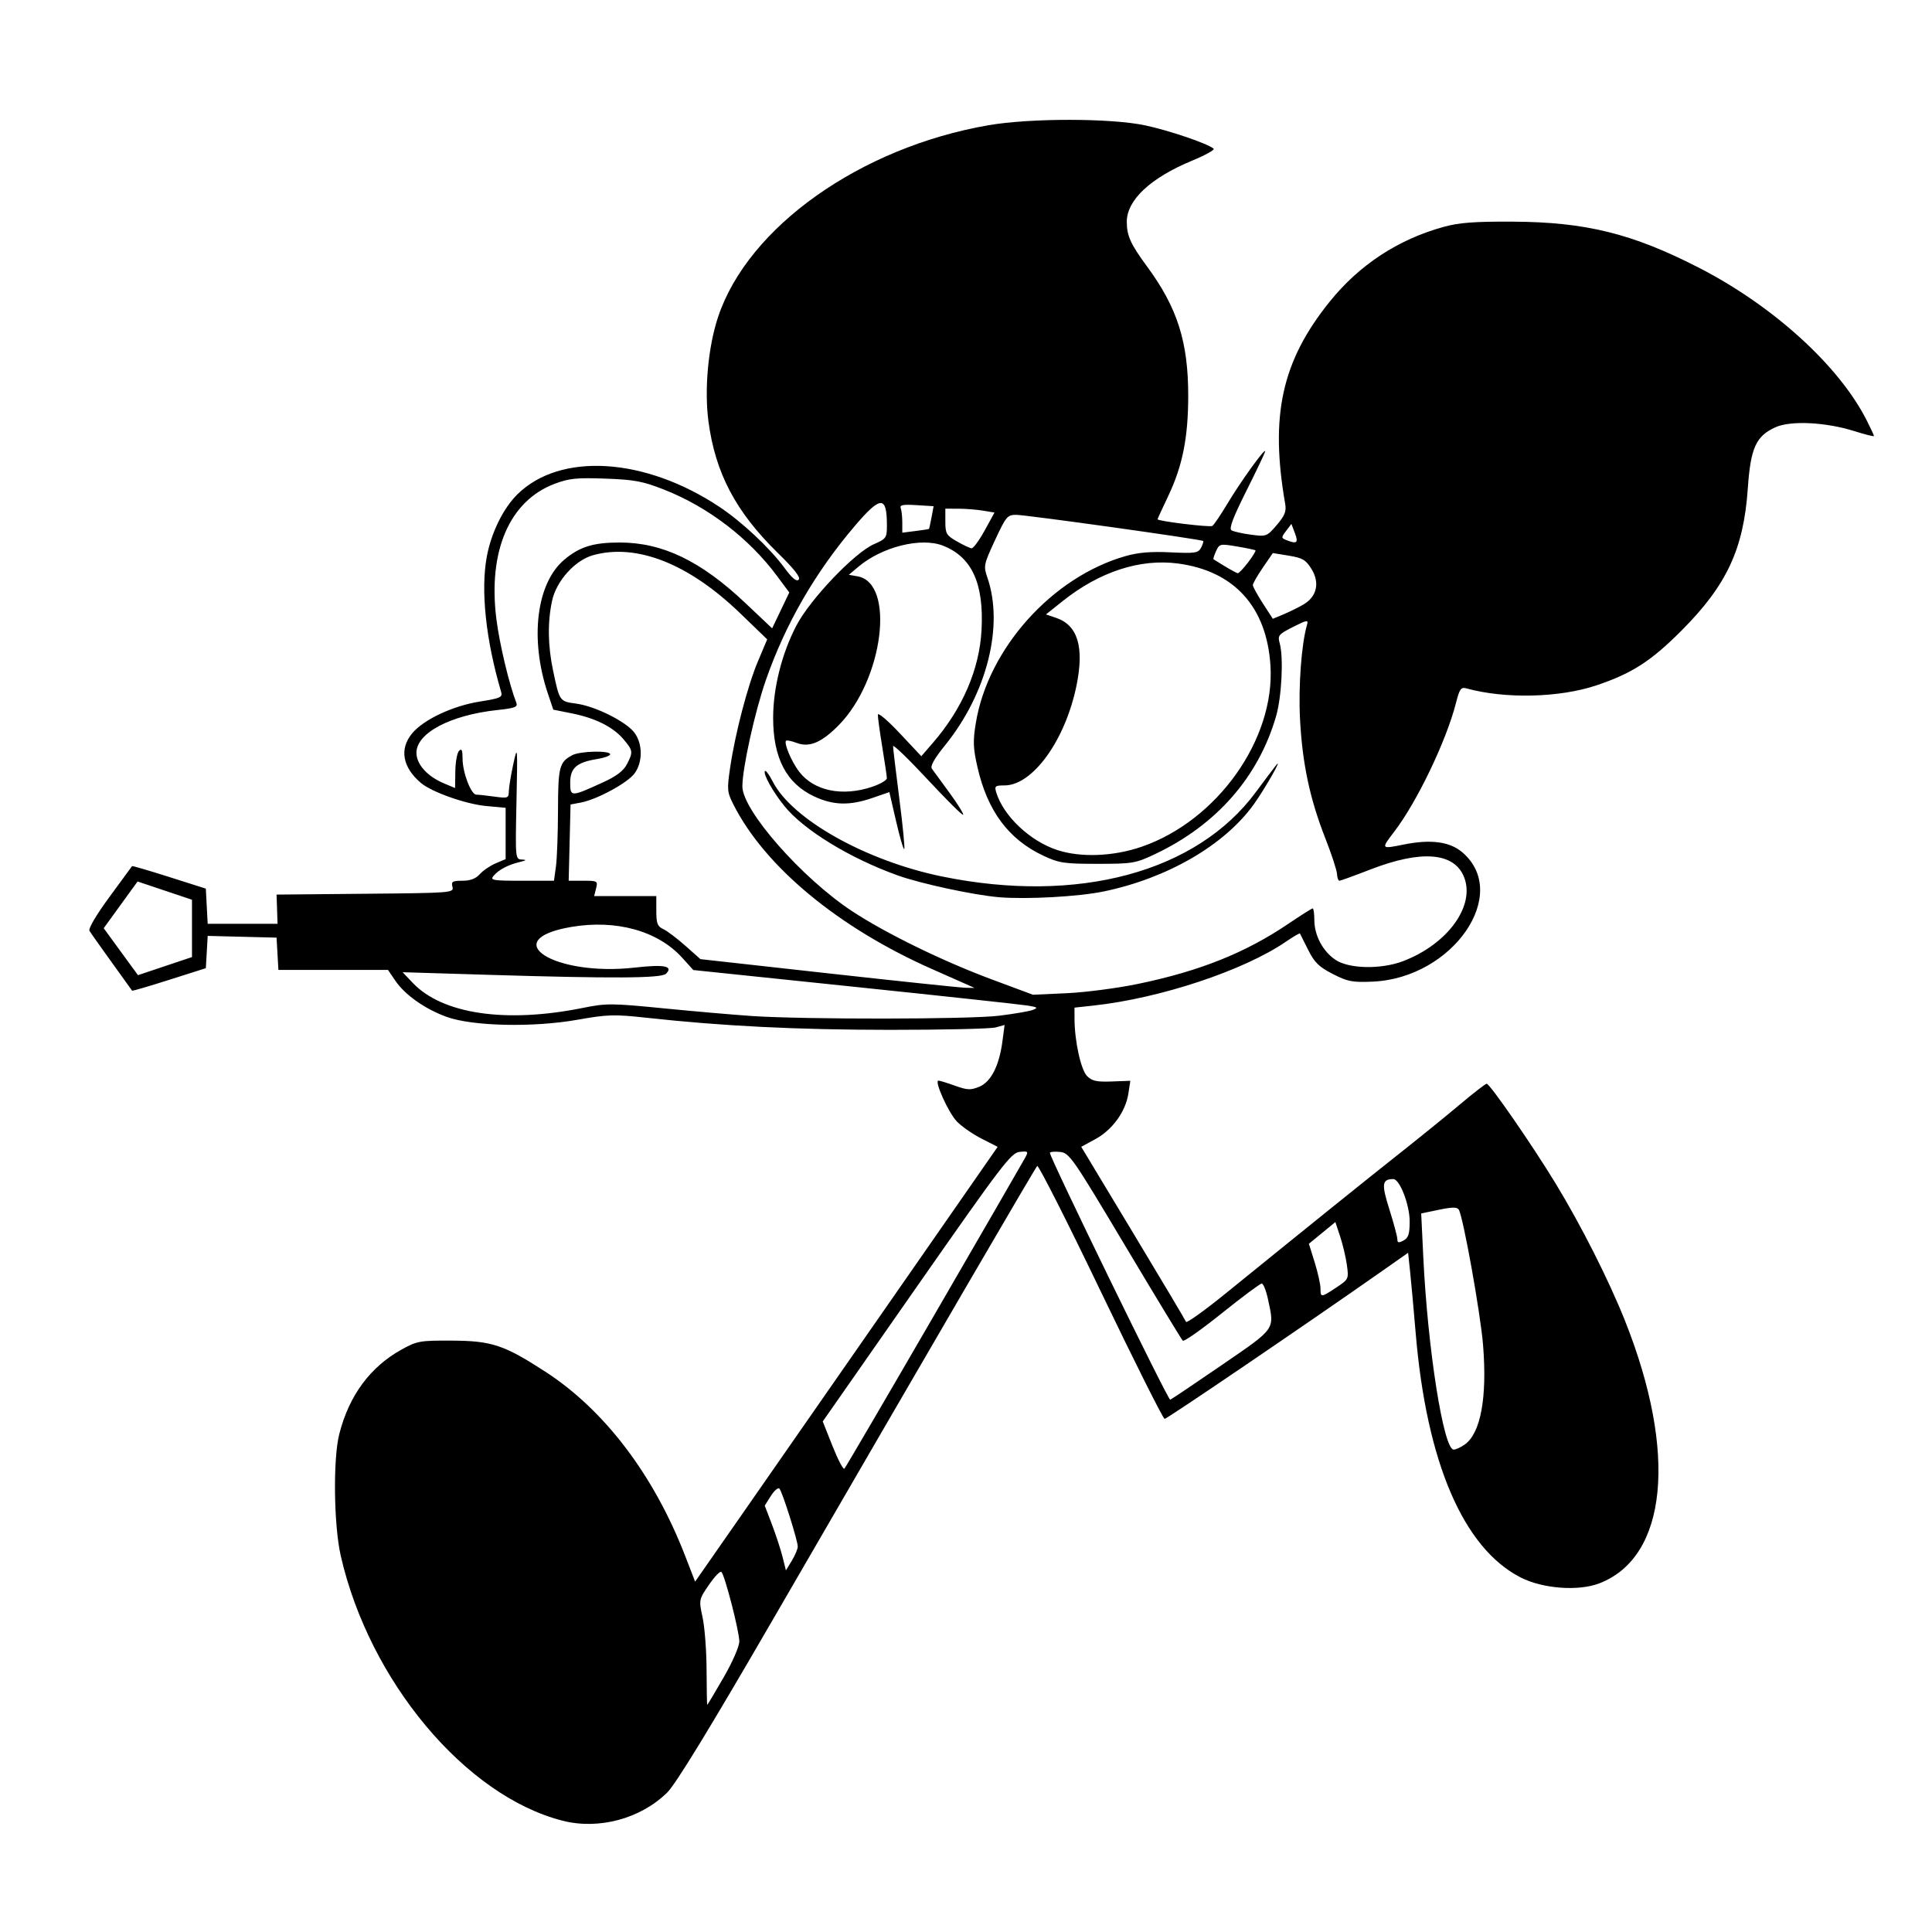 <?xml version="1.0" encoding="UTF-8" standalone="no"?>
<!-- Created with Inkscape (http://www.inkscape.org/) -->

<svg
   width="300mm"
   height="300mm"
   viewBox="0 0 300 300"
   version="1.1"
   id="svg978"
   sodipodi:docname="dee_dee_running.svg"
   inkscape:version="1.2.2 (732a01da63, 2022-12-09)"
   xmlns:inkscape="http://www.inkscape.org/namespaces/inkscape"
   xmlns:sodipodi="http://sodipodi.sourceforge.net/DTD/sodipodi-0.dtd"
   xmlns="http://www.w3.org/2000/svg"
   xmlns:svg="http://www.w3.org/2000/svg">
  <sodipodi:namedview
     id="namedview980"
     pagecolor="#505050"
     bordercolor="#eeeeee"
     borderopacity="1"
     inkscape:showpageshadow="0"
     inkscape:pageopacity="0"
     inkscape:pagecheckerboard="0"
     inkscape:deskcolor="#505050"
     inkscape:document-units="mm"
     showgrid="false"
     inkscape:zoom="0.18462928"
     inkscape:cx="333.09993"
     inkscape:cy="568.7072"
     inkscape:window-width="1920"
     inkscape:window-height="1009"
     inkscape:window-x="-8"
     inkscape:window-y="-8"
     inkscape:window-maximized="1"
     inkscape:current-layer="layer1" />
  <defs
     id="defs975">
    <clipPath
       clipPathUnits="userSpaceOnUse"
       id="clipPath1950">
      <path
         style="fill:#000000;stroke:none;stroke-width:0.2;stroke-linejoin:round;paint-order:stroke fill markers;stop-color:#000000"
         d="m 50.467,101.995 -2.407,-7.758 6.365,5.225 2.913,-9.627 -5.985,-6.428 -8.772,1.868 -1.393,13.49 7.062,6.143"
         id="path1952" />
    </clipPath>
  </defs>
  <g
     inkscape:label="Layer 1"
     inkscape:groupmode="layer"
     id="layer1"
     transform="translate(-97.524,8.397)">
    <path
       style="fill:#000000;stroke-width:0.477"
       d="m 184.848,274.312 c -15.061,-3.847 -29.989,-21.692 -34.415,-41.142 -1.081,-4.751 -1.207,-14.996 -0.232,-18.86 1.511,-5.987 4.79,-10.442 9.679,-13.15 2.403,-1.331 2.852,-1.411 7.802,-1.387 6.191,0.03 8.123,0.673 14.533,4.832 9.203,5.971 16.855,16.062 21.719,28.643 l 1.527,3.949 6.894,-9.89 c 3.792,-5.44 14.362,-20.63 23.489,-33.757 l 16.595,-23.866 -2.51,-1.277 c -1.38,-0.702 -3.108,-1.908 -3.84,-2.679 -1.314,-1.385 -3.535,-6.325 -2.846,-6.329 0.196,-9.9e-4 1.356,0.356 2.577,0.794 1.915,0.686 2.434,0.708 3.765,0.157 1.822,-0.755 3.093,-3.249 3.597,-7.061 l 0.335,-2.532 -1.378,0.383 c -0.758,0.211 -8.146,0.381 -16.418,0.377 -14.442,-0.006 -25.904,-0.575 -37.79,-1.875 -5.043,-0.552 -6.043,-0.523 -10.743,0.309 -6.904,1.221 -16.294,1.012 -20.325,-0.454 -3.361,-1.222 -6.455,-3.406 -7.957,-5.614 l -1.136,-1.67 h -8.508 -8.508 l -0.144,-2.507 -0.144,-2.507 -5.346,-0.135 -5.346,-0.135 -0.145,2.507 -0.145,2.507 -5.687,1.808 c -3.128,0.995 -5.72,1.754 -5.761,1.686 -0.041,-0.067 -1.47,-2.056 -3.176,-4.419 -1.706,-2.364 -3.257,-4.556 -3.446,-4.873 -0.203,-0.34 1.061,-2.485 3.095,-5.252 1.891,-2.572 3.474,-4.732 3.519,-4.799 0.045,-0.067 2.641,0.692 5.769,1.687 l 5.687,1.809 0.143,2.73 0.143,2.73 h 5.425 5.425 l -0.077,-2.268 -0.077,-2.268 13.781,-0.127 c 13.479,-0.124 13.776,-0.148 13.533,-1.074 -0.215,-0.821 -0.008,-0.948 1.543,-0.948 1.228,0 2.077,-0.321 2.701,-1.021 0.5,-0.561 1.608,-1.316 2.461,-1.678 l 1.552,-0.657 v -3.983 -3.983 l -3.038,-0.284 c -3.157,-0.295 -8.425,-2.158 -10.107,-3.574 -2.883,-2.428 -3.388,-5.311 -1.354,-7.728 1.802,-2.142 6.302,-4.251 10.492,-4.917 3.251,-0.517 3.557,-0.659 3.299,-1.533 -2.379,-8.075 -3.189,-15.789 -2.208,-21.016 0.695,-3.703 2.556,-7.476 4.752,-9.638 6.656,-6.549 19.787,-5.733 31.348,1.948 3.509,2.331 7.868,6.421 10.133,9.506 1.171,1.595 1.846,2.153 2.189,1.81 0.343,-0.343 -0.673,-1.641 -3.298,-4.209 -6.476,-6.338 -9.65,-12.367 -10.712,-20.352 -0.661,-4.967 -0.053,-11.587 1.492,-16.231 4.641,-13.96 22.074,-26.326 41.976,-29.774 6.494,-1.125 19.015,-1.115 24.351,0.02 3.732,0.794 9.769,2.851 10.625,3.622 0.198,0.178 -1.306,1.013 -3.342,1.856 -6.461,2.674 -10.142,6.117 -10.146,9.488 -0.002,2.159 0.596,3.483 3.127,6.918 4.732,6.423 6.425,11.748 6.412,20.166 -0.01,6.451 -0.885,10.828 -3.092,15.477 -0.921,1.939 -1.674,3.575 -1.674,3.637 0,0.29 8.116,1.278 8.507,1.036 0.245,-0.152 1.315,-1.73 2.377,-3.507 2.015,-3.371 5.827,-8.661 5.827,-8.085 0,0.183 -1.306,2.938 -2.903,6.123 -2.079,4.148 -2.739,5.891 -2.326,6.146 0.317,0.196 1.677,0.503 3.022,0.681 2.398,0.319 2.476,0.29 4.009,-1.498 1.241,-1.447 1.512,-2.119 1.314,-3.256 -2.392,-13.737 -0.541,-22.174 6.891,-31.412 4.599,-5.717 10.617,-9.672 17.686,-11.623 2.424,-0.669 4.776,-0.848 10.743,-0.818 11.329,0.057 18.557,1.843 28.887,7.138 11.543,5.916 21.77,15.207 26.073,23.689 0.628,1.239 1.143,2.344 1.143,2.457 0,0.112 -1.343,-0.22 -2.984,-0.74 -4.482,-1.418 -9.932,-1.692 -12.311,-0.619 -3.029,1.366 -3.866,3.215 -4.297,9.495 -0.645,9.395 -3.252,15.001 -10.249,22.033 -4.758,4.782 -7.728,6.698 -13.254,8.551 -5.759,1.931 -14.188,2.127 -20.191,0.47 -0.846,-0.233 -1.063,0.07 -1.622,2.267 -1.491,5.857 -6.037,15.339 -9.572,19.965 -2.097,2.744 -2.107,2.731 1.493,2.008 4.151,-0.834 7.083,-0.45 9.022,1.181 7.636,6.426 -1.416,19.56 -13.862,20.113 -3.165,0.141 -3.886,0.002 -6.207,-1.186 -2.148,-1.1 -2.844,-1.78 -3.82,-3.733 -0.657,-1.313 -1.232,-2.462 -1.28,-2.553 -0.047,-0.091 -1.014,0.471 -2.149,1.25 -6.542,4.488 -19.525,8.804 -29.876,9.934 l -2.984,0.326 0.003,1.729 c 0.008,3.444 0.988,7.924 1.945,8.891 0.769,0.776 1.488,0.935 3.836,0.847 l 2.89,-0.108 -0.313,2.018 c -0.431,2.782 -2.485,5.609 -5.111,7.036 l -2.204,1.198 8.052,13.365 c 4.428,7.351 8.128,13.567 8.221,13.814 0.093,0.247 2.933,-1.794 6.31,-4.536 12.113,-9.832 22.057,-17.839 27.176,-21.881 2.864,-2.262 6.931,-5.563 9.038,-7.335 2.107,-1.773 3.978,-3.223 4.159,-3.223 0.494,0 7.105,9.566 10.724,15.518 3.976,6.539 8.25,14.996 10.748,21.267 8.193,20.564 6.602,36.756 -4.008,40.808 -3.239,1.237 -8.77,0.819 -12.177,-0.92 -8.906,-4.546 -14.631,-17.88 -16.313,-37.998 -0.297,-3.545 -0.681,-7.791 -0.855,-9.434 l -0.316,-2.989 -4.297,3.014 c -11.524,8.084 -33.142,22.778 -33.511,22.778 -0.229,0 -4.698,-8.916 -9.93,-19.814 -5.232,-10.898 -9.667,-19.653 -9.857,-19.457 -0.347,0.36 -15.057,25.604 -41.247,70.784 -9.668,16.678 -14.885,25.209 -16.213,26.513 -4.149,4.073 -10.618,5.808 -16.272,4.364 z m 25.031,-22.224 c 1.395,-2.416 2.446,-4.829 2.446,-5.61 -9.9e-4,-1.541 -2.243,-10.252 -2.775,-10.784 -0.189,-0.189 -1.058,0.703 -1.931,1.982 -1.586,2.324 -1.587,2.328 -0.991,5.117 0.328,1.535 0.604,5.209 0.613,8.163 0.01,2.954 0.056,5.372 0.104,5.372 0.048,0 1.189,-1.908 2.534,-4.239 z m 11.519,-20.337 c 0,-0.942 -2.397,-8.519 -2.845,-8.995 -0.201,-0.213 -0.797,0.293 -1.323,1.125 l -0.958,1.513 1.121,2.933 c 0.616,1.613 1.356,3.877 1.645,5.029 l 0.524,2.096 0.919,-1.511 c 0.505,-0.831 0.919,-1.817 0.919,-2.191 z m 21.181,-35.917 c 7.487,-12.919 13.857,-23.946 14.156,-24.503 0.503,-0.94 0.437,-1.003 -0.897,-0.862 -1.31,0.138 -2.754,2.034 -15.999,21.005 l -14.559,20.853 1.521,3.832 c 0.837,2.108 1.666,3.682 1.843,3.498 0.177,-0.184 6.448,-10.904 13.935,-23.823 z m 82.375,20.085 c 2.49,-1.744 3.516,-7.29 2.86,-15.455 -0.393,-4.896 -3.087,-19.92 -3.769,-21.024 -0.261,-0.422 -1.005,-0.418 -3.09,0.015 l -2.747,0.57 0.324,6.758 c 0.687,14.334 3.145,29.915 4.72,29.915 0.325,0 1.092,-0.35 1.703,-0.779 z m -37.711,-12.352 c 8.467,-5.811 8.201,-5.431 7.169,-10.242 -0.284,-1.326 -0.721,-2.411 -0.97,-2.411 -0.249,0 -3.032,2.07 -6.183,4.6 -3.152,2.53 -5.884,4.453 -6.073,4.273 -0.188,-0.179 -4.214,-6.815 -8.946,-14.746 -8.241,-13.812 -8.669,-14.426 -10.146,-14.569 -0.848,-0.082 -1.542,-0.013 -1.542,0.155 0,0.767 18.361,38.438 18.679,38.323 0.198,-0.071 3.804,-2.494 8.013,-5.382 z m 17.775,-12.034 c 1.913,-1.266 1.945,-1.334 1.657,-3.462 -0.162,-1.194 -0.632,-3.191 -1.045,-4.439 l -0.75,-2.268 -2.056,1.685 -2.056,1.685 0.901,2.894 c 0.495,1.592 0.901,3.412 0.901,4.045 0,1.438 0.07,1.434 2.449,-0.14 z m 11.398,-10.273 c 0,-2.593 -1.549,-6.586 -2.549,-6.573 -1.755,0.023 -1.848,0.762 -0.596,4.727 0.679,2.15 1.235,4.229 1.235,4.618 0,0.56 0.199,0.602 0.955,0.197 0.765,-0.409 0.955,-1 0.955,-2.97 z m -63.778,-31.934 c 2.344,-0.288 4.708,-0.692 5.252,-0.9 0.856,-0.326 0.764,-0.416 -0.681,-0.664 -0.919,-0.158 -13.002,-1.467 -26.85,-2.909 l -25.179,-2.623 -1.719,-1.902 c -3.774,-4.177 -10.266,-5.98 -17.238,-4.788 -11.642,1.991 -2.626,7.73 9.909,6.307 4.562,-0.518 5.998,-0.231 4.807,0.961 -0.71,0.71 -8.261,0.754 -27.765,0.16 l -13.131,-0.4 1.574,1.658 c 4.604,4.847 14.436,6.298 26.378,3.892 3.693,-0.744 4.46,-0.741 12.58,0.06 4.756,0.469 10.903,1.004 13.66,1.19 8.182,0.552 33.782,0.524 38.402,-0.043 z m 21.575,-4.938 c 9.657,-2.007 16.712,-4.833 23.446,-9.393 1.895,-1.283 3.56,-2.333 3.7,-2.333 0.14,0 0.255,0.806 0.256,1.791 9.4e-4,2.402 1.316,4.877 3.293,6.198 2.101,1.403 7.061,1.5 10.474,0.203 6.982,-2.653 11.312,-8.68 9.445,-13.148 -1.572,-3.761 -6.663,-4.138 -14.546,-1.075 -2.456,0.954 -4.604,1.734 -4.775,1.734 -0.171,0 -0.34,-0.483 -0.376,-1.074 -0.036,-0.591 -0.858,-3.095 -1.827,-5.564 -2.389,-6.089 -3.555,-11.591 -3.912,-18.458 -0.267,-5.135 0.225,-11.724 1.097,-14.683 0.224,-0.761 -0.037,-0.717 -2.18,0.369 -2.26,1.145 -2.409,1.327 -2.071,2.536 0.615,2.196 0.31,8.308 -0.564,11.329 -2.739,9.463 -9.289,16.918 -18.821,21.421 -3.003,1.419 -3.469,1.497 -8.899,1.497 -5.193,0 -5.981,-0.118 -8.413,-1.258 -5.396,-2.53 -8.688,-6.954 -10.234,-13.753 -0.68,-2.988 -0.718,-4.052 -0.249,-6.893 1.9,-11.506 11.816,-22.582 23.146,-25.855 2.05,-0.592 3.978,-0.759 7.074,-0.61 3.81,0.182 4.307,0.108 4.741,-0.702 0.267,-0.498 0.414,-0.976 0.327,-1.061 -0.26,-0.256 -27.471,-4.06 -29.042,-4.06 -1.348,0 -1.575,0.272 -3.275,3.939 -1.751,3.775 -1.8,4.017 -1.184,5.798 2.588,7.487 -0.062,18.002 -6.561,26.036 -1.659,2.05 -2.341,3.259 -2.058,3.645 0.233,0.318 1.469,2.009 2.748,3.759 1.279,1.75 2.227,3.279 2.107,3.399 -0.12,0.12 -2.617,-2.362 -5.549,-5.515 -2.932,-3.153 -5.33,-5.463 -5.329,-5.134 4.9e-4,0.329 0.439,4.009 0.975,8.178 0.536,4.169 0.877,7.677 0.758,7.796 -0.119,0.119 -0.687,-1.822 -1.263,-4.314 l -1.047,-4.53 -2.652,0.912 c -3.517,1.21 -6.043,1.144 -9.004,-0.235 -4.322,-2.013 -6.39,-5.962 -6.39,-12.206 0,-4.658 1.365,-10.061 3.632,-14.375 2.142,-4.076 8.997,-11.263 12.005,-12.587 1.931,-0.85 2.029,-0.992 2.029,-2.93 0,-4.634 -0.964,-4.623 -4.957,0.057 -6.189,7.253 -10.804,15.252 -13.85,24.003 -1.7,4.883 -3.632,13.634 -3.636,16.464 -0.006,3.733 9.246,14.255 17.046,19.389 5.219,3.435 14.045,7.749 21.631,10.572 l 6.446,2.399 5.252,-0.239 c 2.889,-0.131 7.855,-0.78 11.036,-1.441 z M 252.672,130.924 c -3.903,-0.324 -12.173,-2.103 -15.757,-3.389 -7.416,-2.663 -14.57,-7.038 -17.578,-10.752 -1.822,-2.249 -3.393,-5.088 -3.022,-5.459 0.132,-0.132 0.673,0.607 1.201,1.642 2.999,5.879 14.521,12.333 26.322,14.744 21.055,4.302 39.491,-0.66 48.692,-13.107 1.296,-1.754 2.699,-3.618 3.117,-4.143 1.249,-1.569 -1.712,3.639 -3.429,6.032 -4.546,6.335 -13.414,11.484 -23.313,13.537 -3.898,0.808 -11.94,1.252 -16.234,0.896 z m -5.013,13.552 c -0.657,-0.294 -3.078,-1.368 -5.381,-2.385 -14.552,-6.427 -26.003,-15.914 -30.876,-25.579 -0.969,-1.922 -1.003,-2.316 -0.499,-5.73 0.793,-5.365 2.724,-12.736 4.339,-16.557 l 1.412,-3.342 -4.206,-4.059 c -7.962,-7.682 -16.039,-10.877 -22.801,-9.019 -2.828,0.777 -5.734,3.998 -6.397,7.091 -0.714,3.33 -0.661,6.955 0.159,10.85 1.004,4.771 1.006,4.773 3.582,5.115 2.988,0.396 7.866,2.849 9.093,4.572 1.244,1.747 1.244,4.486 0,6.233 -1.052,1.478 -5.838,4.084 -8.373,4.559 l -1.592,0.299 -0.146,5.921 -0.146,5.921 2.277,-9.4e-4 c 2.191,-9.6e-4 2.266,0.044 1.978,1.193 l -0.3,1.194 h 4.826 4.827 v 2.311 c 0,1.931 0.177,2.392 1.074,2.808 0.591,0.273 2.133,1.436 3.427,2.583 l 2.352,2.086 19.85,2.206 c 10.918,1.213 20.495,2.219 21.283,2.236 l 1.432,0.03 -1.194,-0.535 z M 127.335,135.765 v -4.451 l -4.225,-1.417 -4.225,-1.417 -2.629,3.627 -2.629,3.627 2.661,3.646 2.661,3.646 4.193,-1.406 4.193,-1.406 z m 56.516,-9.616 c 0.167,-1.218 0.31,-5.14 0.319,-8.714 0.015,-6.771 0.203,-7.494 2.221,-8.569 1.21,-0.645 5.88,-0.755 5.88,-0.139 0,0.229 -0.913,0.562 -2.029,0.74 -3.168,0.506 -4.178,1.391 -4.178,3.661 0,2.243 0.1,2.243 5.1,-0.044 2.065,-0.944 3.176,-1.785 3.7,-2.799 0.99,-1.915 0.963,-2.125 -0.504,-3.868 -1.616,-1.921 -4.345,-3.296 -8.004,-4.032 l -2.918,-0.587 -0.844,-2.511 c -2.844,-8.459 -1.779,-17.131 2.552,-20.775 2.39,-2.011 4.508,-2.668 8.594,-2.668 6.674,0 12.611,2.859 19.537,9.41 l 4.144,3.919 1.331,-2.785 1.331,-2.785 -1.906,-2.567 c -4.349,-5.855 -10.665,-10.691 -17.481,-13.383 -3.345,-1.321 -4.623,-1.563 -9.141,-1.73 -4.461,-0.164 -5.649,-0.044 -7.884,0.796 -7.037,2.647 -10.398,10.438 -9.067,21.017 0.487,3.867 1.968,10.08 3.098,12.996 0.253,0.653 -0.217,0.832 -2.942,1.124 -7.291,0.781 -12.57,3.569 -12.57,6.639 0,1.801 1.693,3.673 4.313,4.767 l 1.687,0.705 0.038,-2.619 c 0.021,-1.441 0.282,-2.864 0.581,-3.162 0.406,-0.406 0.543,-0.099 0.543,1.214 0,2.146 1.316,5.596 2.134,5.596 0.329,0 1.595,0.137 2.813,0.304 2.097,0.287 2.216,0.243 2.238,-0.836 0.011,-0.627 0.327,-2.536 0.698,-4.243 0.652,-2.994 0.67,-2.788 0.489,5.849 -0.187,8.925 -0.184,8.953 0.853,9.001 0.781,0.037 0.683,0.135 -0.392,0.395 -1.809,0.437 -3.247,1.205 -4.037,2.157 -0.551,0.663 -0.084,0.742 4.391,0.742 h 5.007 l 0.304,-2.215 z m 90.956,-3.066 c 11.741,-4.055 20.722,-16.698 19.992,-28.142 -0.581,-9.099 -5.627,-14.67 -14.342,-15.835 -5.893,-0.787 -12.201,1.27 -17.944,5.852 l -2.574,2.054 1.56,0.525 c 3.377,1.137 4.406,4.524 3.188,10.497 -1.732,8.495 -6.799,15.528 -11.186,15.528 -1.447,0 -1.576,0.108 -1.284,1.074 1.11,3.666 5.244,7.573 9.481,8.962 3.65,1.196 8.73,0.996 13.109,-0.516 z m -41.796,-9.327 c 1.229,-0.419 2.23,-1.009 2.225,-1.313 -0.003,-0.304 -0.326,-2.486 -0.714,-4.849 -0.388,-2.364 -0.697,-4.62 -0.685,-5.013 0.011,-0.394 1.534,0.895 3.384,2.865 l 3.363,3.581 1.778,-2.051 c 4.614,-5.32 7.252,-11.433 7.576,-17.554 0.382,-7.213 -1.495,-11.32 -5.978,-13.084 -3.404,-1.339 -9.452,0.163 -13.137,3.264 l -1.491,1.255 1.354,0.239 c 5.906,1.041 3.997,16.094 -2.932,23.122 -2.648,2.686 -4.548,3.49 -6.503,2.752 -0.804,-0.303 -1.554,-0.459 -1.667,-0.345 -0.372,0.372 0.839,3.242 2.021,4.792 2.298,3.013 6.751,3.928 11.406,2.342 z m 66.918,-28.29 c 2.077,-1.213 2.566,-3.367 1.249,-5.499 -0.884,-1.431 -1.391,-1.73 -3.521,-2.079 l -2.489,-0.408 -1.552,2.266 c -0.853,1.246 -1.552,2.464 -1.552,2.707 0,0.243 0.698,1.52 1.552,2.839 l 1.552,2.398 1.67,-0.697 c 0.918,-0.383 2.309,-1.071 3.091,-1.527 z m -8.589,-6.552 c 0.714,-0.936 1.223,-1.77 1.131,-1.851 -0.092,-0.082 -1.385,-0.354 -2.873,-0.605 -2.611,-0.441 -2.724,-0.416 -3.241,0.719 -0.295,0.647 -0.474,1.216 -0.399,1.265 1.764,1.139 3.547,2.161 3.781,2.167 0.166,0.003 0.886,-0.758 1.6,-1.694 z m -40.928,-4.92 1.541,-2.803 -1.789,-0.296 c -0.984,-0.163 -2.702,-0.298 -3.818,-0.301 l -2.029,-0.006 9.9e-4,2.029 c 9.6e-4,1.844 0.165,2.123 1.791,3.052 0.984,0.562 2.008,1.046 2.276,1.074 0.268,0.029 1.18,-1.209 2.027,-2.751 z m 48.186,0.404 -0.545,-1.444 -0.82,1.085 c -0.77,1.019 -0.77,1.105 -0.01,1.41 1.689,0.677 1.952,0.475 1.376,-1.052 z m -56.831,-0.651 c 0.042,-0.029 0.223,-0.838 0.402,-1.797 l 0.326,-1.744 -2.676,-0.166 c -2.081,-0.129 -2.622,-0.025 -2.432,0.47 0.135,0.35 0.245,1.35 0.245,2.223 v 1.587 l 2.029,-0.259 c 1.116,-0.143 2.064,-0.283 2.106,-0.313 z"
       id="path1135" />
  </g>
</svg>
